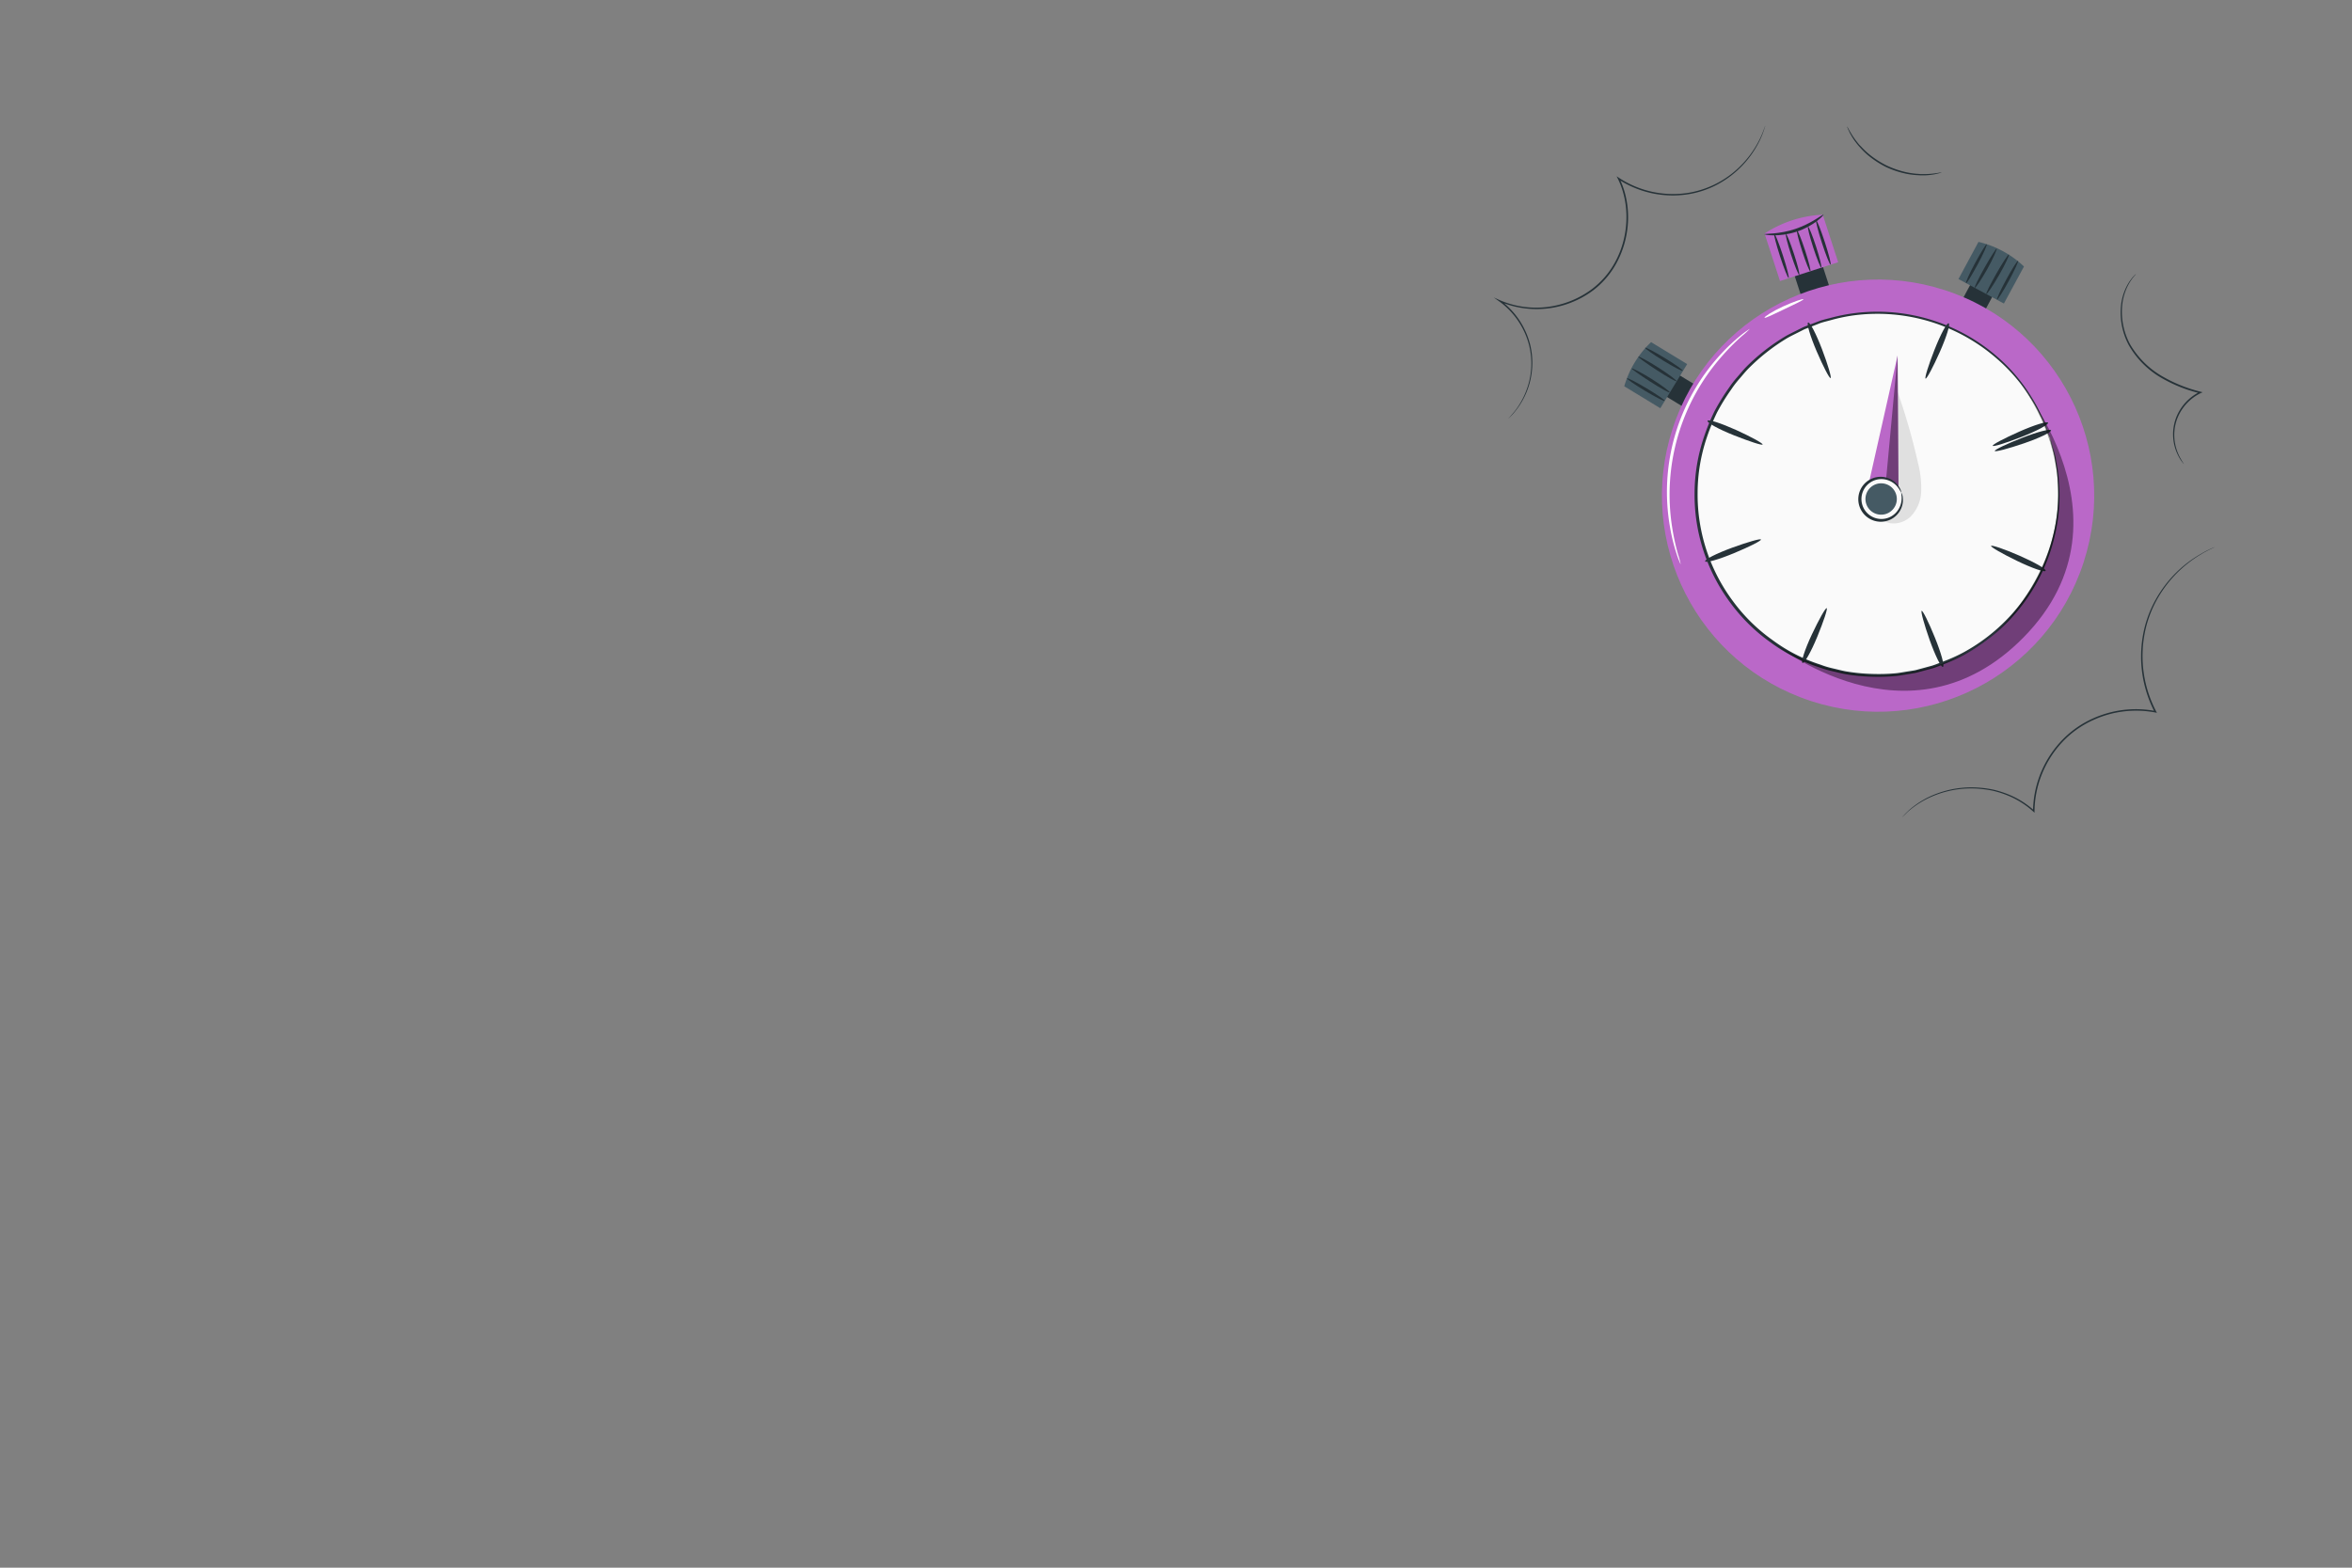 <svg xmlns="http://www.w3.org/2000/svg" viewBox="0 0 750 500"><rect x="0" y="0" width="750" height="500" fill="#808080" stroke="none"/><g id="freepik--Stopwatch--inject-64"><rect x="531.79" y="118.26" width="8" height="12.49" transform="translate(151.09 517.68) rotate(-58.71)" style="fill:#263238"></rect><path d="M538,116.12l-8.56,14.08-11.5-7a31.39,31.39,0,0,1,8.56-14.08Z" style="fill:#455a64"></path><path d="M530.83,127.84c-.14.23-2.94-1.2-6.26-3.19s-5.91-3.8-5.77-4,2.94,1.2,6.26,3.2S531,127.62,530.83,127.84Z" style="fill:#263238"></path><path d="M532.46,125.16c-.15.22-3-1.35-6.3-3.48s-5.94-4-5.85-4.17,3,1.23,6.37,3.36S532.6,124.94,532.46,125.16Z" style="fill:#263238"></path><path d="M534.63,121.59c-.14.22-3-1.38-6.34-3.55s-6-4.1-5.87-4.28,3,1.3,6.39,3.48S534.77,121.37,534.63,121.59Z" style="fill:#263238"></path><path d="M536.59,118.26c-.14.23-2.94-1.24-6.25-3.27s-5.88-3.86-5.75-4.08,2.94,1.24,6.25,3.27S536.73,118,536.59,118.26Z" style="fill:#263238"></path><rect x="626.53" y="88.85" width="8" height="12.49" transform="translate(120.38 -287.48) rotate(28.29)" style="fill:#263238"></rect><path d="M639,96.81,624.51,89l6.38-11.85A31.37,31.37,0,0,1,645.4,85Z" style="fill:#455a64"></path><path d="M626.94,90.31c-.23-.12,1-3,2.87-6.42s3.48-6.09,3.71-6-1,3-2.87,6.42S627.17,90.43,626.94,90.31Z" style="fill:#263238"></path><path d="M629.71,91.8c-.23-.13,1.19-3,3.14-6.47s3.69-6.14,3.86-6.06-1.07,3.09-3,6.53S629.94,91.93,629.71,91.8Z" style="fill:#263238"></path><path d="M633.39,93.78c-.23-.13,1.22-3,3.21-6.52s3.78-6.18,4-6.08-1.14,3.09-3.14,6.56S633.62,93.91,633.39,93.78Z" style="fill:#263238"></path><path d="M636.81,95.56c-.23-.12,1.09-3,2.94-6.41s3.55-6.08,3.78-6-1.09,3-2.94,6.41S637,95.69,636.81,95.56Z" style="fill:#263238"></path><rect x="573" y="82.1" width="9.47" height="14.78" transform="translate(0.64 183) rotate(-18.01)" style="fill:#263238"></rect><path d="M586.15,83.63l-18.55,6-4.92-15.15a37.13,37.13,0,0,1,18.55-6Z" style="fill:#BA68C8"></path><path d="M581.47,68.47c.19.13-3.12,3.66-8.65,5.45s-10.27,1-10.19.77,4.62.1,9.89-1.68S581.28,68.23,581.47,68.47Z" style="fill:#263238"></path><path d="M573.72,87.62c-.25.09-1.4-2.76-2.57-6.34s-1.91-6.57-1.66-6.65,1.4,2.76,2.57,6.35S574,87.54,573.72,87.62Z" style="fill:#263238"></path><path d="M577.28,86.56c-.26.09-1.41-2.77-2.58-6.37s-1.92-6.6-1.67-6.68,1.41,2.78,2.58,6.38S577.53,86.48,577.28,86.56Z" style="fill:#263238"></path><path d="M580.79,85.36c-.25.08-1.41-2.78-2.58-6.38s-1.92-6.59-1.67-6.67,1.41,2.77,2.58,6.38S581,85.28,580.79,85.36Z" style="fill:#263238"></path><path d="M583.73,84.4c-.26.08-1.49-3-2.75-6.9s-2.09-7.12-1.84-7.2,1.48,3,2.75,6.9S584,84.32,583.73,84.4Z" style="fill:#263238"></path><path d="M570.36,88.65c-.25.08-1.48-3-2.75-6.91s-2.09-7.12-1.84-7.2,1.48,3,2.75,6.91S570.61,88.57,570.36,88.65Z" style="fill:#263238"></path><circle cx="598.83" cy="158.06" r="68.91" transform="translate(263.5 678.76) rotate(-72)" style="fill:#BA68C8"></circle><circle cx="598.66" cy="157.54" r="57.87" transform="translate(417.01 749.32) rotate(-87.68)" style="fill:#fafafa"></circle><path d="M653.7,139.64s-.15-.28-.39-.86-.58-1.46-1-2.55c-.22-.57-.47-1.2-.75-1.88s-.7-1.4-1.1-2.19a42.89,42.89,0,0,0-3-5.3,55.16,55.16,0,0,0-10.85-12.59,57.8,57.8,0,0,0-45.31-13.71,54,54,0,0,0-7.17,1.46c-1.19.34-2.42.61-3.61,1L577,104.4c-.59.24-1.21.44-1.79.71l-1.73.88c-1.15.59-2.34,1.14-3.48,1.79a63.11,63.11,0,0,0-12.69,10c-.95,1-1.82,2.09-2.74,3.14a29.75,29.75,0,0,0-2.55,3.34,65.48,65.48,0,0,0-4.49,7.28,67.17,67.17,0,0,0-3.29,8.07,55.53,55.53,0,0,0-2.91,17.58,56.87,56.87,0,0,0,11.2,34.45,55.35,55.35,0,0,0,12.69,12.51,52.58,52.58,0,0,0,15.31,7.84,29.19,29.19,0,0,0,4,1.2c1.36.31,2.7.68,4.06.93a59.52,59.52,0,0,0,8.14.81,60.45,60.45,0,0,0,8-.22c1.3-.15,2.59-.41,3.87-.6l1.91-.31c.63-.12,1.25-.32,1.87-.48l3.67-1c1.21-.37,2.36-.88,3.52-1.3a52.94,52.94,0,0,0,6.65-3,57.84,57.84,0,0,0,28.59-37.73,55.5,55.5,0,0,0,1.37-16.57,43.87,43.87,0,0,0-.69-6.05c-.15-.87-.25-1.68-.4-2.41s-.35-1.37-.5-2c-.29-1.14-.52-2-.68-2.67s-.19-.92-.19-.92.11.3.29.89.43,1.52.76,2.65c.17.59.35,1.24.55,2s.29,1.54.45,2.42a41.39,41.39,0,0,1,.78,6.07,54.8,54.8,0,0,1-1.22,16.7,58.13,58.13,0,0,1-28.73,38.31,53.59,53.59,0,0,1-6.73,3.11c-1.18.44-2.35.95-3.57,1.33l-3.72,1c-.63.16-1.25.36-1.89.49l-1.94.32c-1.3.2-2.61.46-3.93.61a60.49,60.49,0,0,1-8.1.25,59.82,59.82,0,0,1-8.27-.81c-1.38-.25-2.74-.62-4.13-.93a32,32,0,0,1-4.1-1.21,54,54,0,0,1-15.57-7.95,56.58,56.58,0,0,1-12.91-12.71,57.69,57.69,0,0,1-11.38-35,56.69,56.69,0,0,1,3-17.86,67.11,67.11,0,0,1,3.36-8.2,66.55,66.55,0,0,1,4.56-7.39,32,32,0,0,1,2.6-3.39c.94-1.06,1.83-2.16,2.79-3.18a61.78,61.78,0,0,1,6.21-5.52,63.84,63.84,0,0,1,6.7-4.56c1.16-.65,2.37-1.21,3.54-1.81l1.76-.88c.59-.28,1.21-.48,1.81-.72l3.61-1.37c1.21-.41,2.45-.68,3.66-1a55.42,55.42,0,0,1,7.28-1.44A58.11,58.11,0,0,1,637,113.87a54.61,54.61,0,0,1,10.81,12.8A40.55,40.55,0,0,1,650.7,132c.38.8.77,1.52,1.06,2.21s.5,1.33.71,1.91c.4,1.11.71,2,.94,2.59S653.7,139.64,653.7,139.64Z" style="fill:#263238"></path><path d="M645.38,141.4c-5,1.71-9.16,2.8-9.29,2.43s3.74-2.23,8.66-4.16,9.07-3,9.28-2.43S650.37,139.69,645.38,141.4Z" style="fill:#263238"></path><path d="M643.23,178.91c-4.76-2.3-8.48-4.45-8.32-4.8s4.23,1,9.08,3.13,8.57,4.24,8.31,4.81S648,181.21,643.23,178.91Z" style="fill:#263238"></path><path d="M615.31,204.08c-1.76-5-2.89-9.13-2.53-9.26s2.27,3.71,4.25,8.61,3.11,9,2.53,9.26S617.08,209.05,615.31,204.08Z" style="fill:#263238"></path><path d="M577.77,202.34c2.25-4.78,4.36-8.53,4.72-8.37s-1,4.24-3,9.11-4.15,8.62-4.71,8.36S575.53,207.11,577.77,202.34Z" style="fill:#263238"></path><path d="M552.3,174.7c5-1.82,9.09-3,9.23-2.62s-3.68,2.3-8.56,4.33-9,3.21-9.24,2.63S547.35,176.52,552.3,174.7Z" style="fill:#263238"></path><path d="M553.63,137.15c4.8,2.19,8.57,4.26,8.42,4.62s-4.25-1-9.15-2.94-8.66-4.05-8.41-4.62S548.83,135,553.63,137.15Z" style="fill:#263238"></path><path d="M581,111.38c1.87,4.93,3.09,9.05,2.73,9.2s-2.35-3.67-4.43-8.52-3.3-9-2.73-9.2S579.11,106.44,581,111.38Z" style="fill:#263238"></path><path d="M618.55,112.29c-2.14,4.82-4.17,8.61-4.53,8.46s.91-4.26,2.84-9.17,3.95-8.7,4.53-8.46S620.69,107.46,618.55,112.29Z" style="fill:#263238"></path><path d="M644.62,139.35c-4.92,1.93-9,3.2-9.18,2.83s3.65-2.38,8.48-4.52,8.93-3.4,9.17-2.83S649.53,137.43,644.62,139.35Z" style="fill:#263238"></path><path d="M557.93,104.94a27.53,27.53,0,0,1-2.44,2.21,71.89,71.89,0,0,0-6.29,6.33,66.67,66.67,0,0,0-16,54.6,73.1,73.1,0,0,0,1.88,8.72,30.26,30.26,0,0,1,.86,3.17s-.16-.25-.37-.77-.53-1.28-.85-2.29a58.8,58.8,0,0,1-2.18-8.73A64.74,64.74,0,0,1,548.7,113a58.12,58.12,0,0,1,6.55-6.16c.82-.69,1.51-1.14,2-1.48S557.91,104.91,557.93,104.94Z" style="fill:#fff"></path><path d="M575.07,95.44c.09.26-2.69,1.55-6.09,3.17s-6.17,3-6.31,2.72,2.45-2,5.9-3.58S575,95.2,575.07,95.44Z" style="fill:#fff"></path><g style="opacity:0.4"><path d="M565.42,204.92s43.16,35.74,79.91-1.7c38.36-39.08-5.09-85.95-5.09-85.95s36,36.9.32,80.2c-8.89,10.78-21.1,14.76-30.71,16.85C585.28,219.67,565.42,204.92,565.42,204.92Z"></path></g><path d="M604.49,123.3a197.4,197.4,0,0,1,7.13,24.43,31.65,31.65,0,0,1,1,9.12A11.91,11.91,0,0,1,609,165c-2.31,2-5.93,2.67-8.53,1Z" style="fill:#e0e0e0"></path><polygon points="596.05 153.58 605.1 113.4 605.39 155.35 599.82 159.2 596.05 153.58" style="fill:#BA68C8"></polygon><g style="opacity:0.4"><polygon points="605.1 113.4 601.46 152.64 605.39 155.35 605.1 113.4"></polygon></g><path d="M606.26,157.11a6.77,6.77,0,1,1-8.53-4.35A6.77,6.77,0,0,1,606.26,157.11Z" style="fill:#fafafa"></path><path d="M606.26,157.11c-.08,0-.27-.55-.87-1.41a6.75,6.75,0,0,0-3.45-2.57,6.36,6.36,0,1,0,3.17,9.73,6.81,6.81,0,0,0,1.28-4.1c0-1-.21-1.63-.13-1.65a3.31,3.31,0,0,1,.5,1.62,6.74,6.74,0,0,1-1.1,4.51,7.08,7.08,0,0,1-6.08,3.16,7.18,7.18,0,0,1-4.19-12.88,7.09,7.09,0,0,1,6.78-1,6.75,6.75,0,0,1,3.54,3A3.33,3.33,0,0,1,606.26,157.11Z" style="fill:#263238"></path><path d="M604.62,157.64a5,5,0,1,1-6.35-3.23A5,5,0,0,1,604.62,157.64Z" style="fill:#455a64"></path><path d="M562.88,40.15s0,.09-.07.27l-.24.78a24.75,24.75,0,0,1-1.15,3,31.5,31.5,0,0,1-13.79,14.64,29.79,29.79,0,0,1-9.34,3.12A31.77,31.77,0,0,1,516,57.14l.36-.32c3.88,7.81,3.87,18.34-.89,27.07a27.16,27.16,0,0,1-7.5,8.75,30.13,30.13,0,0,1-29.77,3.53l.23-.39A25.13,25.13,0,0,1,488,110.21a24.63,24.63,0,0,1-4.91,21.06,17.81,17.81,0,0,1-2.12,2.24s0,0,.12-.15l.4-.43c.36-.38.87-1,1.5-1.74a25.09,25.09,0,0,0,4.07-7.62,23.89,23.89,0,0,0,.58-13.27,24.77,24.77,0,0,0-9.54-14.15l-1.8-1.3,2,.91A29.27,29.27,0,0,0,497.86,97a29.71,29.71,0,0,0,9.75-4.78A26.72,26.72,0,0,0,515,83.64c4.68-8.57,4.7-18.94.91-26.6l-.41-.82.77.51a31.41,31.41,0,0,0,22,4.79,30.46,30.46,0,0,0,16-7.87,32.06,32.06,0,0,0,7-9.54,28.91,28.91,0,0,0,1.22-2.94l.28-.77C562.83,40.23,562.87,40.14,562.88,40.15Z" style="fill:#263238"></path><path d="M619.12,55a8.16,8.16,0,0,1-1.37.39,10.66,10.66,0,0,1-1.66.32,19.11,19.11,0,0,1-2.21.21l-1.3,0c-.45,0-.92-.05-1.41-.07a25.69,25.69,0,0,1-3.08-.39,29,29,0,0,1-6.75-2.23,29.5,29.5,0,0,1-5.93-3.93,24,24,0,0,1-2.2-2.19c-.32-.36-.65-.7-.92-1.06l-.78-1a17.44,17.44,0,0,1-1.2-1.88,9.73,9.73,0,0,1-.77-1.49,7,7,0,0,1-.54-1.32c.11-.06.86,1.86,2.81,4.47l.79,1c.27.35.61.67.93,1a24.91,24.91,0,0,0,2.2,2.12,30.4,30.4,0,0,0,5.84,3.82A30,30,0,0,0,608.18,55a27.4,27.4,0,0,0,3,.43c.48,0,.94.09,1.39.1h1.27C617.13,55.47,619.1,54.87,619.12,55Z" style="fill:#263238"></path><path d="M706.22,174.49s-.09.06-.27.15l-.82.39c-.36.16-.81.37-1.32.65s-1.12.58-1.77,1a38.55,38.55,0,0,0-15,16,36.24,36.24,0,0,0-3.28,10.06,38.17,38.17,0,0,0,3.78,24.14l.25.46-.52-.1a32.8,32.8,0,0,0-19.79,2.41,31.49,31.49,0,0,0-8.1,5.3,32.37,32.37,0,0,0-5.9,7.23,32.74,32.74,0,0,0-4.72,16.5v.53l-.39-.36a27.47,27.47,0,0,0-8.28-5.19,32.28,32.28,0,0,0-4.35-1.4,33.19,33.19,0,0,0-4.28-.66,31.43,31.43,0,0,0-14.32,2,28.92,28.92,0,0,0-8.12,4.74c-.85.69-1.4,1.33-1.83,1.71l-.47.44c-.1.1-.16.15-.17.14a33.39,33.39,0,0,1,2.38-2.4,28.12,28.12,0,0,1,8.11-4.89,31.69,31.69,0,0,1,14.45-2.09,35.88,35.88,0,0,1,4.34.65,33.17,33.17,0,0,1,4.42,1.4,27.91,27.91,0,0,1,8.44,5.25l-.4.17a33.23,33.23,0,0,1,10.75-24.11,31.63,31.63,0,0,1,8.22-5.4,33.23,33.23,0,0,1,20.11-2.42l-.27.36a38.42,38.42,0,0,1-3.77-24.44,36.13,36.13,0,0,1,3.37-10.16,38.88,38.88,0,0,1,5.12-7.65,37.86,37.86,0,0,1,10.11-8.3A28.35,28.35,0,0,1,706.22,174.49Z" style="fill:#263238"></path><path d="M696.39,148a2.56,2.56,0,0,1-.34-.39,10.23,10.23,0,0,1-.86-1.21,15,15,0,0,1-1.09-13.65,15.4,15.4,0,0,1,7.39-7.79l0,.46a45.4,45.4,0,0,1-11.84-4.66A28.2,28.2,0,0,1,678.78,110a22,22,0,0,1-2.46-12.28,17.26,17.26,0,0,1,2.76-8l.8-1.07c.24-.31.49-.53.66-.73a5.38,5.38,0,0,1,.58-.56,5.19,5.19,0,0,1-.5.63c-.16.21-.39.44-.62.75s-.47.69-.75,1.09a17.53,17.53,0,0,0-2.56,7.92,21.82,21.82,0,0,0,2.51,12A28,28,0,0,0,690,120.3a46.08,46.08,0,0,0,11.7,4.63l.66.17-.62.29a15.08,15.08,0,0,0-7.21,7.51,14.62,14.62,0,0,0-1,8.23,15.37,15.37,0,0,0,1.84,5.17C696,147.42,696.42,148,696.39,148Z" style="fill:#263238"></path></g></svg>